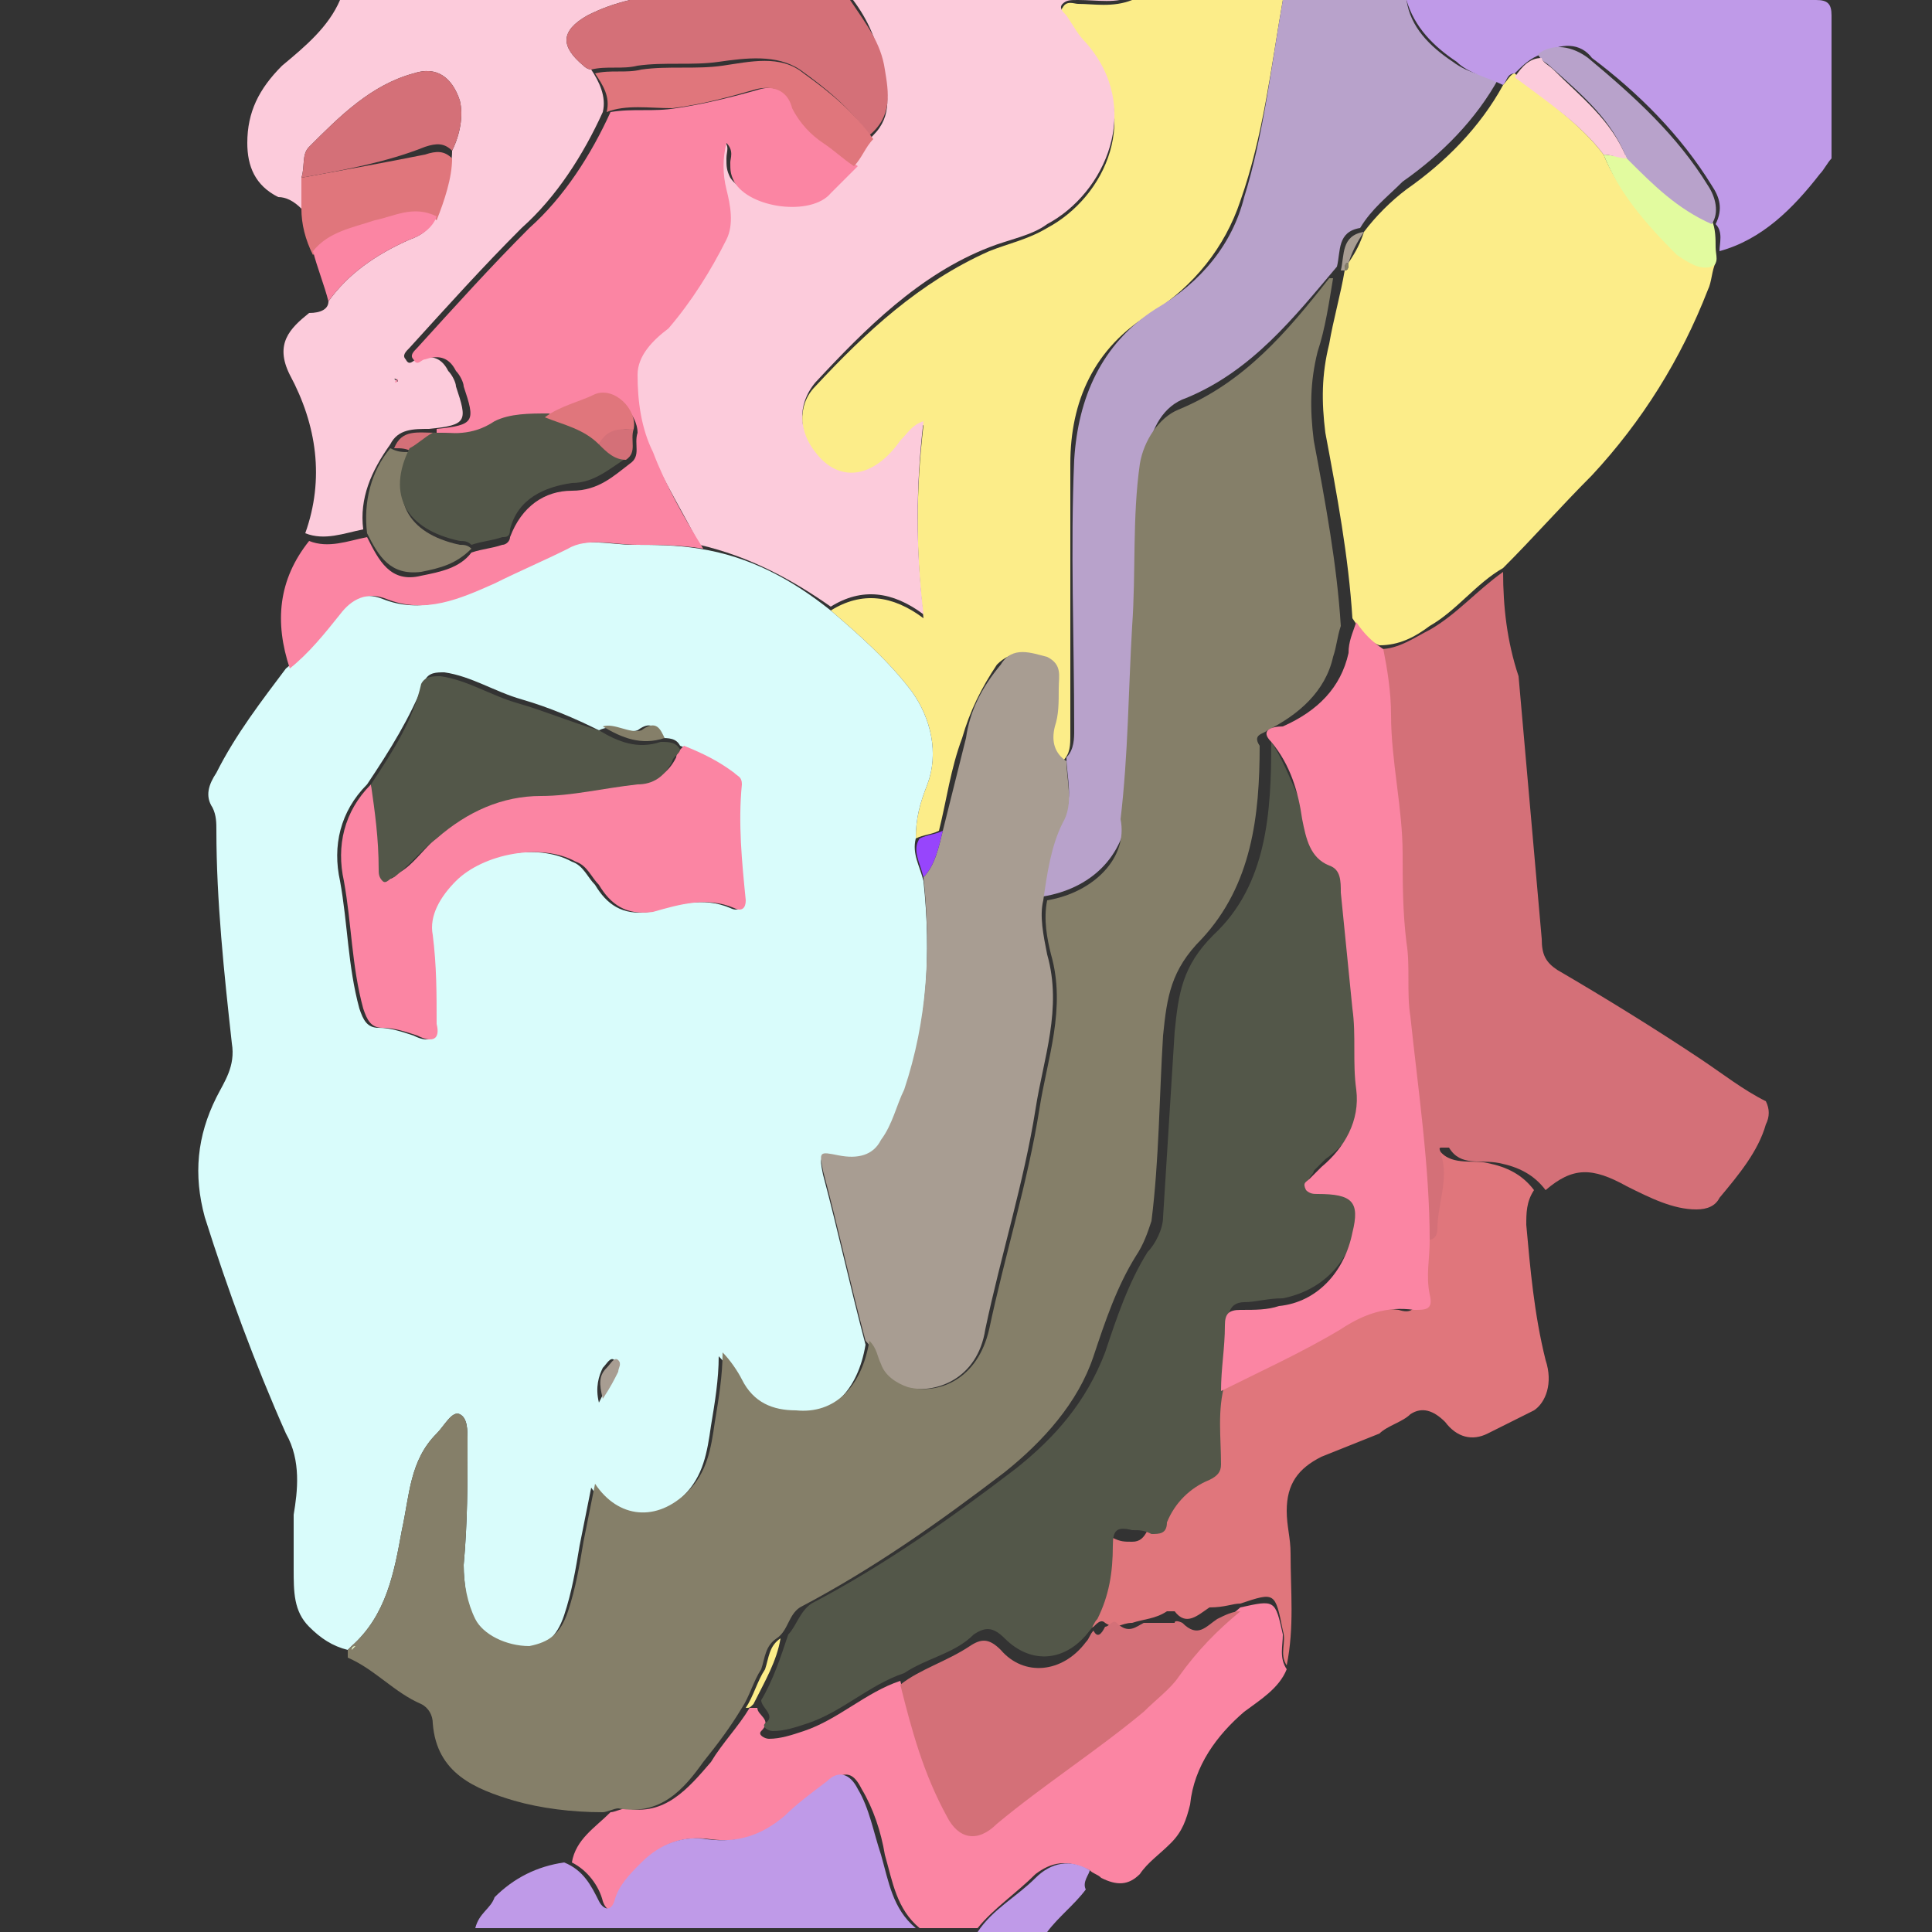 <?xml version="1.0" encoding="utf-8"?>
<!-- Generator: Adobe Illustrator 27.0.1, SVG Export Plug-In . SVG Version: 6.00 Build 0)  -->
<svg version="1.1" id="Layer_1" xmlns="http://www.w3.org/2000/svg" xmlns:xlink="http://www.w3.org/1999/xlink" x="0px" y="0px"
	 viewBox="0 0 50 50" style="enable-background:new 0 0 50 50;" xml:space="preserve">
<rect x="0" y="0" width="50" height="50" fill="#333333" stroke="none"/>
<style type="text/css">
	.st0{fill:#FCED89;}
	.st1{fill:#FCCBDB;}
	.st2{fill:#B8A2CB;}
	.st3{fill:#FB85A3;}
	.st4{fill:#BF9AE8;}
	.st5{fill:#D47078;}
	.st6{fill:#D9FCFB;}
	.st7{fill:#E0767C;}
	.st8{fill:#E2FB9F;}
	.st9{fill:#A89D92;}
	.st10{fill:#9745FC;}
	.st11{fill:#857F69;}
	.st12{fill:#535749;}
	.st13{fill:#EAFBD0;}
</style>
<path class="st0" d="M33.2,0c-1.3,0-2.6,0-3.9,0c-0.5,0.2-1,0.1-1.4,0.1c-0.1,0-0.3-0.1-0.4,0.1c-0.1,0.1,0.1,0.2,0.1,0.3
	c0.2,0.2,0.3,0.5,0.5,0.7c1.5,1.8,0.5,3.9-1,4.7c-0.5,0.3-1,0.4-1.5,0.6c-1.8,0.8-3.2,2.1-4.5,3.5c-0.5,0.5-0.4,1.3,0,1.8
	c0.7,0.8,1.5,0.7,2.2-0.3c0.1-0.2,0.3-0.4,0.6-0.5c-0.2,1.7-0.2,3.3,0,5c-0.8-0.6-1.6-0.7-2.4-0.2c0.7,0.6,1.5,1.3,2.1,2.1
	c0.5,0.7,0.7,1.6,0.4,2.4c-0.2,0.5-0.3,0.9-0.3,1.4c0.2-0.1,0.4-0.1,0.6-0.2c0.2-0.8,0.3-1.6,0.6-2.4c0.2-0.7,0.5-1.3,0.9-1.9
	c0.4-0.4,0.8-0.3,1.2-0.2c0.4,0.1,0.3,0.5,0.3,0.8c0,0.3,0,0.7-0.1,1c-0.1,0.4,0,0.7,0.3,0.9c0.2-0.2,0.2-0.4,0.2-0.7
	c0-2.3,0-4.6,0-7c0-1.6,0.6-3,2.1-3.9c1.1-0.7,1.9-1.7,2.3-2.9C32.7,3.5,32.9,1.7,33.2,0z"/>
<path class="st1" d="M21.5,15.7c0.8-0.5,1.6-0.4,2.4,0.2c-0.2-1.7-0.2-3.3,0-5c-0.3,0.1-0.4,0.3-0.6,0.5c-0.7,1-1.6,1.1-2.2,0.3
	c-0.4-0.5-0.5-1.2,0-1.8c1.3-1.4,2.7-2.8,4.5-3.5c0.5-0.2,1.1-0.3,1.5-0.6c1.5-0.8,2.5-3,1-4.7c-0.2-0.2-0.3-0.4-0.5-0.7
	c-0.1-0.1-0.2-0.2-0.1-0.3c0.1-0.1,0.2-0.1,0.4-0.1c0.5,0,1,0.1,1.4-0.1c-2.4,0-4.9,0-7.3,0c0.4,0.5,0.7,1.1,0.8,1.8
	C23,2.4,23.1,3,22.6,3.5c-0.2,0.2-0.3,0.5-0.5,0.7c-0.2,0.2-0.5,0.5-0.7,0.7c-0.5,0.5-2.1,0.3-2.5-0.3c-0.1-0.2-0.1-0.3-0.1-0.5
	c0-0.2,0.1-0.3-0.1-0.5c-0.1,0.4-0.1,0.8,0,1.2c0.1,0.4,0.2,0.9,0,1.3c-0.4,0.8-0.9,1.6-1.5,2.3c-0.3,0.4-0.8,0.7-0.8,1.2
	c0,0.7,0.1,1.4,0.4,2c0.4,0.9,0.9,1.7,1.3,2.5C19.4,14.4,20.5,15,21.5,15.7z"/>
<path class="st2" d="M33.2,0c-0.3,1.7-0.5,3.5-1,5.1c-0.3,1.2-1.1,2.2-2.3,2.9c-1.4,0.9-2,2.3-2.1,3.9c-0.1,2.3,0,4.6,0,7
	c0,0.2,0,0.5-0.2,0.7c0,0.5,0.2,1.1-0.1,1.6c-0.3,0.6-0.5,1.3-0.5,2c1.2-0.2,2.1-1,2.2-2.3c0.2-1.7,0.2-3.3,0.3-5
	c0.1-1.4,0-2.8,0.2-4.2c0.1-0.6,0.4-1.2,1-1.4c1.7-0.7,2.8-2.1,3.9-3.4c0.1-0.4,0-0.9,0.6-1c0.3-0.5,0.7-0.8,1.1-1.2
	c1-0.7,1.9-1.6,2.5-2.7C38.5,2,38,1.9,37.6,1.6C37,1.2,36.5,0.7,36.4,0C35.3,0,34.3,0,33.2,0z"/>
<path class="st1" d="M16.3,0c-0.4,0.1-0.7,0.2-1.1,0.4c-0.7,0.4-0.7,0.8-0.1,1.3c0.1,0.1,0.2,0.1,0.2,0.1c0.2,0.3,0.4,0.7,0.3,1.1
	c-0.5,1.1-1.2,2.2-2.1,3c-1,1-1.9,2-2.9,3.1c-0.1,0.1-0.2,0.2-0.1,0.3c0.1,0.2,0.2,0,0.3,0c0.3-0.1,0.6-0.1,0.8,0.3
	c0.1,0.1,0.2,0.3,0.2,0.4c0.3,0.9,0.3,1-0.7,1.1c-0.4,0-0.8,0-1,0.4c-0.5,0.7-0.8,1.4-0.7,2.2c-0.5,0.1-1,0.3-1.5,0.1
	c0.5-1.4,0.3-2.8-0.4-4.1c-0.4-0.8,0-1.2,0.5-1.6C8.3,8.1,8.5,8,8.5,7.8C9,7.1,9.7,6.6,10.6,6.2c0.3-0.1,0.6-0.3,0.7-0.7
	c0.2-0.5,0.4-1.1,0.4-1.6C11.9,3.5,12,3,11.9,2.6c-0.2-0.6-0.6-0.9-1.2-0.7C9.6,2.2,8.8,3,8,3.8C7.8,4,7.9,4.3,7.8,4.6
	c0,0.3,0,0.5,0,0.8C7.6,5.2,7.4,5.1,7.2,5.1C6.6,4.8,6.4,4.3,6.4,3.7c0-0.8,0.3-1.4,0.9-2c0.6-0.5,1.2-1,1.5-1.7
	C11.3,0,13.8,0,16.3,0z M10.2,9.8C10.2,9.9,10.2,9.9,10.2,9.8c0.1,0.1,0.1,0.1,0.1,0C10.3,9.9,10.3,9.8,10.2,9.8
	C10.2,9.8,10.2,9.8,10.2,9.8z"/>
<path class="st3" d="M28.2,48.4c0.1,0.1,0.2,0.1,0.3,0.2c0.4,0.2,0.7,0.2,1-0.1c0.2-0.3,0.5-0.5,0.8-0.8c0.3-0.3,0.4-0.6,0.5-1
	c0.1-1,0.7-1.8,1.4-2.4c0.4-0.3,0.9-0.6,1.1-1.1c-0.2-0.3-0.1-0.6-0.1-0.9c-0.2-0.9-0.2-0.9-1.1-0.7c-0.6,0.5-1.2,1.1-1.6,1.7
	c-0.3,0.4-0.6,0.6-0.9,0.9c-1.2,1-2.6,1.9-3.8,2.9c-0.5,0.5-1,0.4-1.3-0.2c-0.6-1.1-0.9-2.2-1.2-3.4c-0.9,0.3-1.6,1-2.5,1.3
	c-0.3,0.1-0.6,0.2-0.9,0.2c-0.1,0-0.3-0.1-0.2-0.2c0.3-0.3-0.1-0.4-0.1-0.6c-0.1,0-0.1,0-0.2,0c-0.3,0.5-0.7,0.9-1,1.4
	c-0.6,0.7-1.2,1.4-2.2,1.2c-0.1,0-0.3,0.1-0.4,0.1c-0.4,0.4-0.9,0.7-1,1.3c0.4,0.2,0.7,0.6,0.8,1c0.1,0.3,0.3,0.3,0.4,0
	c0.2-0.4,0.5-0.7,0.7-1c0.4-0.5,1-0.7,1.7-0.6c0.8,0.1,1.4-0.1,2-0.6c0.4-0.3,0.8-0.6,1.1-0.9c0.4-0.3,0.6-0.2,0.8,0.2
	c0.3,0.5,0.5,1.1,0.6,1.7c0.2,0.7,0.3,1.4,0.9,1.9c0.5,0,1,0,1.5,0c0.4-0.5,1-0.9,1.5-1.4C27.2,48.2,27.6,48.1,28.2,48.4z"/>
<path class="st4" d="M36.4,0c0.2,0.7,0.7,1.2,1.3,1.6C38,1.9,38.5,2,38.9,2.2C39,2.1,39,1.9,39.2,1.9c0.2-0.2,0.4-0.4,0.7-0.5
	c0.5-0.3,1-0.3,1.3,0.1c1.2,0.9,2.3,2,3.1,3.3c0.2,0.3,0.3,0.6,0.1,1c0.2,0.2,0.1,0.5,0.1,0.7c1.1-0.3,1.9-1.1,2.6-2
	c0.1-0.1,0.2-0.3,0.3-0.4c0-1.2,0-2.4,0-3.7C47.4,0.1,47.3,0,47,0C43.5,0,39.9,0,36.4,0z"/>
<path class="st4" d="M14.6,48.2c-0.7,0.1-1.3,0.4-1.8,0.9c-0.1,0.3-0.4,0.4-0.5,0.8c3.8,0,7.6,0,11.4,0c-0.6-0.5-0.7-1.2-0.9-1.9
	c-0.2-0.6-0.3-1.2-0.6-1.7c-0.2-0.4-0.5-0.5-0.8-0.2c-0.4,0.3-0.8,0.6-1.1,0.9c-0.6,0.5-1.2,0.7-2,0.6c-0.6-0.1-1.2,0.1-1.7,0.6
	c-0.3,0.3-0.6,0.6-0.7,1c-0.1,0.3-0.3,0.2-0.4,0C15.3,48.8,15.1,48.4,14.6,48.2z"/>
<path class="st5" d="M16.3,0c-0.4,0.1-0.7,0.2-1.1,0.4c-0.7,0.4-0.7,0.8-0.1,1.3c0.1,0.1,0.2,0.1,0.2,0.1c0.4-0.1,0.8,0,1.2-0.1
	c0.7-0.1,1.4,0,2.1-0.1c0.7-0.1,1.5-0.2,2.1,0.2c0.7,0.5,1.3,1,1.8,1.7C23.1,3,23,2.4,22.9,1.8C22.8,1.1,22.4,0.6,22,0
	C20.1,0,18.2,0,16.3,0z"/>
<path class="st4" d="M28.2,48.4c-0.5-0.3-1-0.2-1.4,0.2c-0.5,0.5-1.1,0.8-1.5,1.4c0.6,0,1.2,0,1.8,0c0.3-0.4,0.7-0.7,1-1.1
	C28,48.7,28.2,48.5,28.2,48.4z"/>
<path class="st6" d="M7.4,37.1c-0.8-1.8-1.5-3.7-2.1-5.6c-0.3-1.1-0.2-2.1,0.3-3.1c0.2-0.4,0.5-0.8,0.4-1.4
	c-0.2-1.8-0.4-3.7-0.4-5.5c0-0.2,0-0.4-0.1-0.6c-0.2-0.3-0.1-0.6,0.1-0.9c0.5-1,1.2-1.9,1.8-2.7c0.5-0.4,0.9-0.9,1.3-1.4
	c0.3-0.4,0.7-0.6,1.2-0.4c1,0.4,1.9,0,2.8-0.4c0.6-0.3,1.3-0.6,1.9-0.9c0.5-0.3,1.2-0.1,1.8-0.1c0.5,0,1.1,0,1.7,0.1
	c1.3,0.2,2.4,0.8,3.4,1.6c0.7,0.6,1.5,1.3,2.1,2.1c0.5,0.7,0.7,1.6,0.4,2.4c-0.2,0.5-0.3,0.9-0.3,1.4c-0.1,0.4,0.1,0.7,0.2,1.1
	c0.2,1.9,0.1,3.7-0.5,5.5c-0.2,0.4-0.3,0.9-0.6,1.3c-0.2,0.4-0.6,0.5-1.1,0.4c-0.5-0.1-0.5-0.1-0.4,0.4c0.4,1.5,0.7,2.9,1.1,4.4
	c-0.2,1.2-0.9,1.9-1.9,1.8c-0.6,0-1.1-0.2-1.4-0.8c-0.1-0.2-0.3-0.5-0.5-0.7c0,0.6-0.1,1.2-0.2,1.8c-0.1,0.7-0.2,1.3-0.7,1.8
	c-0.8,0.8-1.8,0.7-2.4-0.2c-0.1,0.5-0.2,1-0.3,1.5c-0.1,0.6-0.2,1.2-0.4,1.8c-0.2,0.6-0.5,0.8-1,0.9c-0.6,0-1.2-0.3-1.4-0.7
	C12.1,41.5,12,41,12,40.5c0.1-1.1,0.1-2.1,0.1-3.2c0-0.3,0-0.6-0.2-0.7c-0.2-0.1-0.4,0.3-0.6,0.5c-0.7,0.7-0.7,1.6-0.9,2.5
	c-0.2,1.1-0.4,2.2-1.3,3c0,0-0.1,0.1-0.1,0.1c0,0,0,0,0,0c-0.4-0.1-0.7-0.3-1-0.6c-0.4-0.4-0.4-0.9-0.4-1.5c0-0.5,0-0.9,0-1.4
	C7.7,38.6,7.8,37.8,7.4,37.1z M13.5,18.1c-0.7-0.2-1.3-0.6-2-0.7c-0.2,0-0.4,0-0.5,0.2c-0.4,1-0.9,1.8-1.5,2.7
	c-0.7,0.7-0.9,1.6-0.7,2.5c0.2,1.1,0.2,2.2,0.5,3.3c0.1,0.3,0.2,0.5,0.5,0.5c0.3,0,0.6,0.1,0.9,0.2c0.4,0.2,0.6,0.1,0.5-0.3
	c0-0.8,0-1.5-0.1-2.3c-0.1-0.5,0.2-1,0.6-1.4c0.7-0.7,2.2-1,3.1-0.5c0.3,0.1,0.4,0.4,0.6,0.6c0.3,0.5,0.7,0.8,1.4,0.7
	c0.7-0.2,1.4-0.4,2.1-0.1c0.2,0.1,0.3,0,0.3-0.2c-0.1-1-0.2-2-0.1-3c0-0.2-0.1-0.2-0.2-0.3c-0.4-0.3-0.8-0.5-1.3-0.7
	c-0.1-0.2-0.3-0.2-0.5-0.2c-0.1-0.2-0.2-0.5-0.6-0.2c-0.3,0.1-0.6-0.2-1,0C14.9,18.6,14.2,18.3,13.5,18.1z M15.9,35.5
	c0-0.1,0.1-0.2,0-0.3c-0.1-0.1-0.2,0.1-0.3,0.2c-0.1,0.2-0.2,0.5-0.1,0.9C15.7,35.9,15.8,35.7,15.9,35.5z"/>
<path class="st3" d="M7.5,17.3c0.5-0.4,0.9-0.9,1.3-1.4c0.3-0.4,0.7-0.6,1.2-0.4c1,0.4,1.9,0,2.8-0.4c0.6-0.3,1.3-0.6,1.9-0.9
	c0.5-0.3,1.2-0.1,1.8-0.1c0.5,0,1.1,0,1.7,0.1c-0.5-0.8-1-1.7-1.3-2.5c-0.3-0.6-0.4-1.3-0.4-2c0-0.5,0.4-0.9,0.8-1.2
	c0.6-0.7,1.1-1.5,1.5-2.3c0.2-0.4,0.1-0.9,0-1.3c-0.1-0.4-0.1-0.8,0-1.2c0.2,0.2,0.1,0.4,0.1,0.5c0,0.2,0,0.3,0.1,0.5
	c0.4,0.7,2,0.9,2.5,0.3c0.2-0.2,0.5-0.5,0.7-0.7c-0.3-0.2-0.5-0.4-0.8-0.6c-0.3-0.2-0.6-0.5-0.8-0.9c-0.1-0.4-0.5-0.6-0.9-0.5
	c-0.7,0.2-1.5,0.4-2.2,0.5c-0.6,0.1-1.1,0-1.7,0.1c-0.5,1.1-1.2,2.2-2.1,3c-1,1-1.9,2-2.9,3.1c-0.1,0.1-0.2,0.2-0.1,0.3
	c0.1,0.2,0.2,0,0.3,0c0.3-0.1,0.6-0.1,0.8,0.3c0.1,0.1,0.2,0.3,0.2,0.4c0.3,0.9,0.3,1-0.7,1.1c0,0,0,0,0,0.1c0.5,0,1,0.1,1.5-0.1
	c0.4-0.2,0.9-0.2,1.4-0.2c0.4-0.3,0.9-0.4,1.3-0.6c0.4-0.2,1,0.4,1,0.9c-0.1,0.3,0.1,0.6-0.2,0.8c-0.4,0.3-0.8,0.7-1.5,0.7
	c-0.7,0-1.3,0.4-1.6,1.2c0,0.1-0.1,0.2-0.2,0.2c-0.3,0.1-0.5,0.1-0.8,0.2c-0.3,0.4-0.8,0.5-1.3,0.6c-0.8,0.2-1.1-0.4-1.4-1
	c-0.5,0.1-1,0.3-1.5,0.1C7.2,15,7.1,16.1,7.5,17.3z"/>
<path class="st7" d="M7.8,4.6c0,0.3,0,0.5,0,0.8c0,0.4,0.1,0.8,0.3,1.2c0.4-0.5,1-0.6,1.6-0.8c0.5-0.2,1.1-0.5,1.6-0.1
	c0.2-0.5,0.4-1.1,0.4-1.6c-0.2-0.2-0.4-0.2-0.7-0.1C10,4.2,8.9,4.4,7.8,4.6z"/>
<path class="st3" d="M11.3,5.6c-0.6-0.3-1.1,0-1.6,0.1C9.1,5.9,8.5,6,8.1,6.5c0.1,0.4,0.3,0.9,0.4,1.3C9,7.1,9.7,6.6,10.6,6.2
	C10.9,6.1,11.2,5.9,11.3,5.6z"/>
<path class="st7" d="M32.1,41.5c0.9-0.3,0.9-0.3,1.1,0.7c0.1,0.3-0.1,0.6,0.1,0.9c0.2-1,0.1-1.9,0.1-2.9c0-0.4-0.1-0.7-0.1-1.1
	c0-0.7,0.3-1.1,0.9-1.4c0.5-0.2,1-0.4,1.5-0.6c0.2-0.2,0.6-0.3,0.8-0.5c0.3-0.2,0.6-0.1,0.9,0.2c0.3,0.4,0.7,0.5,1.1,0.3
	c0.4-0.2,0.8-0.4,1.2-0.6c0.3-0.2,0.5-0.7,0.3-1.3c-0.3-1.2-0.4-2.4-0.5-3.5c0-0.3,0-0.6,0.2-0.9c-0.3-0.4-0.7-0.6-1.2-0.7
	c-0.4-0.1-1,0.1-1.3-0.4c0,0-0.1,0-0.2,0c-0.1,0.1,0,0.1,0,0.2c0.2,0.6-0.1,1.3-0.1,1.9c0,0.2-0.1,0.3-0.3,0.3c0,0.5-0.1,1,0,1.4
	c0.1,0.4-0.1,0.5-0.4,0.4c-0.7-0.1-1.3,0.2-1.9,0.5c-1,0.6-2.1,1.1-3.1,1.6c-0.2,0.7-0.1,1.4-0.1,2.1c0,0.2,0,0.3-0.3,0.4
	c-0.5,0.2-0.9,0.6-1.1,1.1c-0.1,0.2-0.2,0.3-0.4,0.3c-0.2,0-0.3,0-0.5-0.1c-0.4-0.1-0.5,0-0.5,0.4c0,0.7-0.1,1.3-0.4,1.9
	c0.1,0.2,0.2,0.1,0.4,0c0.1-0.1,0.2-0.2,0.3-0.1c0.3,0.2,0.4,0,0.7,0c0.3-0.1,0.6-0.1,0.9-0.3c0,0,0.2,0,0.2,0
	c0.3,0.4,0.6,0.1,0.9-0.1C31.7,41.6,31.9,41.5,32.1,41.5z"/>
<path class="st0" d="M39.2,1.9c-0.1,0-0.2,0.2-0.3,0.3c-0.6,1.1-1.5,2-2.5,2.7C36,5.2,35.6,5.6,35.3,6c-0.1,0.3-0.2,0.5-0.4,0.8
	c0,0.1,0,0.2-0.1,0.2l0,0c-0.1,0.6-0.3,1.3-0.4,1.9c-0.2,0.8-0.2,1.5-0.1,2.3c0.3,1.6,0.6,3.2,0.7,4.8c0.2,0.3,0.4,0.6,0.7,0.7
	c0.5,0,0.9-0.2,1.3-0.5c0.7-0.4,1.2-1.1,1.9-1.5c0.8-0.8,1.5-1.6,2.3-2.4c1.3-1.4,2.3-3,3-4.8c0.1-0.2,0.1-0.5,0.2-0.7
	c-0.4,0-0.6-0.1-0.9-0.4C42.7,5.8,41.9,5,41.5,4C40.9,3.2,40,2.6,39.2,1.9z"/>
<path class="st5" d="M38.9,14.8c-0.7,0.5-1.2,1.1-1.9,1.5c-0.4,0.2-0.8,0.5-1.3,0.5c0.1,0.6,0.2,1.2,0.2,1.7c0,1.2,0.3,2.4,0.3,3.6
	c0,0.8,0,1.6,0.1,2.3c0.1,0.6,0,1.3,0.1,1.9c0.2,1.9,0.4,3.8,0.5,5.8c0.2,0,0.3-0.1,0.3-0.3c0-0.6,0.3-1.3,0.1-1.9
	c0-0.1-0.1-0.2,0-0.2c0,0,0.2,0,0.2,0c0.3,0.5,0.8,0.3,1.3,0.4c0.5,0.1,0.9,0.3,1.2,0.7c0.7-0.6,1.2-0.6,2.1-0.1
	c0.6,0.3,1.2,0.6,1.8,0.6c0.3,0,0.5-0.1,0.6-0.3c0.5-0.6,1-1.2,1.2-1.9c0.1-0.2,0.1-0.4,0-0.6c-0.6-0.3-1.1-0.7-1.7-1.1
	c-1.2-0.8-2.5-1.6-3.7-2.3c-0.3-0.2-0.4-0.4-0.4-0.8c-0.2-2.3-0.4-4.5-0.6-6.8C39,16.6,38.9,15.7,38.9,14.8z"/>
<path class="st8" d="M41.5,4c0.4,1,1.1,1.8,1.9,2.6C43.7,6.8,44,7,44.3,6.9c0.2-0.1,0.1-0.3,0.1-0.5c0-0.2,0-0.5-0.1-0.7
	c-0.9-0.3-1.6-1-2.2-1.7C41.9,4.1,41.7,4,41.5,4z"/>
<path class="st9" d="M23.9,22.7c0.2,1.9,0.1,3.7-0.5,5.5c-0.2,0.4-0.3,0.9-0.6,1.3c-0.2,0.4-0.6,0.5-1.1,0.4
	c-0.5-0.1-0.5-0.1-0.4,0.4c0.4,1.5,0.7,2.9,1.1,4.4c0.2,0.2,0.2,0.4,0.3,0.6c0.2,0.3,0.4,0.5,0.7,0.6c0.8,0.2,1.9-0.2,2.1-1.5
	c0.4-1.9,1-3.8,1.3-5.7c0.2-1.3,0.7-2.6,0.3-4c-0.1-0.5-0.2-1-0.1-1.4c0.1-0.7,0.2-1.4,0.5-2c0.3-0.5,0.1-1.1,0.1-1.6
	c-0.3-0.2-0.4-0.5-0.3-0.9c0.1-0.3,0.1-0.6,0.1-1c0-0.3,0.1-0.6-0.3-0.8c-0.4-0.1-0.9-0.3-1.2,0.2c-0.5,0.6-0.8,1.2-0.9,1.9
	c-0.2,0.8-0.4,1.6-0.6,2.4C24.3,21.9,24.2,22.4,23.9,22.7z"/>
<path class="st10" d="M23.9,22.7c0.3-0.3,0.4-0.8,0.5-1.2c-0.2,0.1-0.4,0.1-0.6,0.2C23.6,22,23.8,22.3,23.9,22.7z"/>
<path class="st7" d="M15.7,2.9c0.5-0.2,1.1-0.1,1.7-0.1c0.8-0.1,1.5-0.3,2.2-0.5c0.5-0.1,0.8,0.1,0.9,0.5c0.2,0.4,0.5,0.7,0.8,0.9
	c0.3,0.2,0.5,0.4,0.8,0.6c0.2-0.2,0.3-0.5,0.5-0.7c-0.5-0.7-1.1-1.2-1.8-1.7c-0.6-0.5-1.4-0.3-2.1-0.2c-0.7,0.1-1.4,0-2.1,0.1
	c-0.4,0.1-0.8,0-1.2,0.1C15.6,2.2,15.8,2.5,15.7,2.9z"/>
<path class="st11" d="M27.1,23.3c-0.1,0.5,0,1,0.1,1.4c0.4,1.4-0.1,2.7-0.3,4c-0.3,1.9-0.9,3.8-1.3,5.7c-0.3,1.3-1.3,1.7-2.1,1.5
	c-0.3-0.1-0.6-0.3-0.7-0.6c-0.1-0.2-0.1-0.4-0.3-0.6c-0.2,1.2-0.9,1.9-1.9,1.8c-0.6,0-1.1-0.2-1.4-0.8c-0.1-0.2-0.3-0.5-0.5-0.7
	c0,0.6-0.1,1.2-0.2,1.8c-0.1,0.7-0.2,1.3-0.7,1.8c-0.8,0.8-1.8,0.7-2.4-0.2c-0.1,0.5-0.2,1-0.3,1.5c-0.1,0.6-0.2,1.2-0.4,1.8
	c-0.2,0.6-0.5,0.8-1,0.9c-0.6,0-1.2-0.3-1.4-0.7C12.1,41.5,12,41,12,40.5c0.1-1.1,0.1-2.1,0.1-3.2c0-0.3,0-0.6-0.2-0.7
	c-0.2-0.1-0.4,0.3-0.6,0.5c-0.7,0.7-0.7,1.6-0.9,2.5c-0.2,1.1-0.4,2.2-1.3,3c0,0-0.1,0.1-0.1,0.1c0,0,0,0,0,0c0,0.1,0,0.1,0,0.2
	c0.7,0.3,1.2,0.9,1.9,1.2c0.2,0.1,0.3,0.3,0.3,0.5c0.1,1.3,1.1,1.7,2.1,2c0.7,0.2,1.5,0.3,2.3,0.3c0.1,0,0.3-0.1,0.4-0.1
	c1.1,0.2,1.7-0.5,2.2-1.2c0.4-0.5,0.7-0.9,1-1.4c0.2-0.3,0.3-0.7,0.5-1c0.1-0.3,0.1-0.6,0.4-0.8c0.3-0.2,0.3-0.6,0.6-0.8
	c1.9-1,3.6-2.2,5.3-3.5c1-0.8,1.9-1.8,2.3-3c0.3-0.9,0.6-1.8,1.1-2.6c0.2-0.3,0.3-0.6,0.4-0.9c0.2-1.6,0.2-3.2,0.3-4.8
	c0.1-1,0.2-1.7,1-2.5c1.3-1.4,1.5-3.2,1.5-5c-0.2-0.3,0.1-0.3,0.2-0.4c0.8-0.4,1.5-1,1.7-1.9c0.1-0.3,0.1-0.5,0.2-0.8
	c-0.1-1.6-0.4-3.2-0.7-4.8c-0.1-0.8-0.1-1.5,0.1-2.3c0.2-0.6,0.3-1.3,0.4-1.9c0,0-0.1,0-0.1,0c-1.1,1.4-2.2,2.7-3.9,3.4
	c-0.5,0.2-0.9,0.8-1,1.4c-0.2,1.4-0.1,2.8-0.2,4.2c-0.1,1.7-0.1,3.3-0.3,5C29.2,22.2,28.3,23.1,27.1,23.3z"/>
<path class="st9" d="M34.7,7c0,0,0.1,0,0.1,0c0,0,0,0,0,0c0-0.1,0-0.2,0.1-0.2c0.1-0.3,0.2-0.5,0.4-0.8C34.7,6.1,34.8,6.6,34.7,7z"
	/>
<path class="st5" d="M7.8,4.6C8.9,4.4,10,4.2,11,3.8c0.3-0.1,0.5-0.1,0.7,0.1C11.9,3.5,12,3,11.9,2.6c-0.2-0.6-0.6-0.9-1.2-0.7
	C9.6,2.2,8.8,3,8,3.8C7.8,4,7.9,4.3,7.8,4.6z"/>
<path class="st11" d="M9.5,13.8c0.3,0.6,0.6,1.1,1.4,1c0.5-0.1,0.9-0.2,1.3-0.6c-0.1-0.1-0.2-0.1-0.3-0.1c-1.4-0.3-1.8-1.2-1.3-2.4
	c-0.2,0-0.3,0-0.5-0.1C9.6,12.2,9.4,13,9.5,13.8z"/>
<path class="st5" d="M10.2,11.6c0.2,0,0.3,0,0.5,0.1c0.2-0.1,0.4-0.3,0.6-0.4c0,0,0,0,0-0.1C10.8,11.2,10.4,11.1,10.2,11.6z"/>
<path class="st3" d="M10.3,9.8C10.2,9.8,10.2,9.8,10.3,9.8c-0.1,0.1-0.1,0.1,0,0.1C10.2,9.9,10.3,9.9,10.3,9.8
	C10.3,9.9,10.3,9.8,10.3,9.8z"/>
<path class="st12" d="M32.9,19.2c0,1.8-0.1,3.7-1.5,5c-0.8,0.8-0.9,1.5-1,2.5c-0.1,1.6-0.2,3.2-0.3,4.8c0,0.3-0.2,0.7-0.4,0.9
	c-0.5,0.8-0.8,1.7-1.1,2.6c-0.5,1.3-1.3,2.2-2.3,3c-1.7,1.3-3.4,2.5-5.3,3.5c-0.3,0.2-0.4,0.6-0.6,0.8c-0.2,0.6-0.4,1.2-0.7,1.7
	c0,0.2,0.4,0.4,0.1,0.6c-0.1,0.1,0.1,0.2,0.2,0.2c0.3,0,0.6-0.1,0.9-0.2c0.9-0.3,1.6-1,2.5-1.3c0.6-0.4,1.3-0.5,1.8-1
	c0.3-0.2,0.5-0.2,0.8,0.1c0.7,0.7,1.6,0.6,2.2-0.2c0.1-0.1,0.1-0.2,0.2-0.3c0.3-0.6,0.4-1.2,0.4-1.9c0-0.4,0.1-0.5,0.5-0.4
	c0.2,0,0.3,0,0.5,0.1c0.2,0,0.4,0,0.4-0.3c0.2-0.5,0.6-0.9,1.1-1.1c0.2-0.1,0.3-0.2,0.3-0.4c0-0.7-0.1-1.4,0.1-2.1
	c0-0.6,0.1-1.1,0.1-1.7c0-0.3,0.2-0.4,0.4-0.4c0.3,0,0.6-0.1,1-0.1c1-0.2,1.7-0.9,1.9-1.9c0.1-0.9,0-1.1-0.9-1c-0.1,0-0.2,0-0.3-0.1
	c-0.1-0.1,0.1-0.2,0.1-0.3c0.1-0.1,0.2-0.2,0.3-0.3c0.7-0.5,1-1.1,0.9-2c-0.1-0.7,0-1.4-0.1-2.1c-0.1-1-0.2-2-0.3-3
	c0-0.2,0-0.6-0.3-0.7c-0.6-0.2-0.7-0.7-0.7-1.2C33.5,20.5,33.3,19.8,32.9,19.2z"/>
<path class="st5" d="M28.3,42.2c-0.1,0.1-0.1,0.2-0.2,0.3c-0.6,0.8-1.6,0.9-2.2,0.2c-0.3-0.3-0.5-0.3-0.8-0.1
	c-0.6,0.4-1.3,0.6-1.8,1c0.3,1.2,0.6,2.3,1.2,3.4c0.3,0.6,0.8,0.7,1.3,0.2c1.2-1,2.6-1.9,3.8-2.9c0.3-0.3,0.7-0.6,0.9-0.9
	c0.5-0.7,1-1.2,1.6-1.7c-0.2,0-0.4,0.1-0.6,0.2c-0.3,0.2-0.5,0.5-0.9,0.1c0,0-0.2-0.1-0.2,0C30.2,42,29.9,42,29.6,42
	c-0.2,0.1-0.4,0.3-0.7,0c-0.1-0.1-0.2,0.1-0.3,0.1C28.5,42.3,28.4,42.4,28.3,42.2z"/>
<path class="st0" d="M19.5,44.1c0.3-0.6,0.6-1.1,0.7-1.7c-0.3,0.2-0.3,0.5-0.4,0.8c-0.2,0.3-0.3,0.7-0.5,1
	C19.4,44.2,19.4,44.2,19.5,44.1z"/>
<path class="st2" d="M42.1,4.1c0.7,0.7,1.3,1.3,2.2,1.7c0.2-0.3,0.1-0.7-0.1-1c-0.8-1.3-1.9-2.3-3.1-3.3c-0.4-0.3-0.9-0.4-1.3-0.1
	c0.1,0.2,0.2,0.2,0.3,0.3C41,2.5,41.7,3.1,42.1,4.1z"/>
<path class="st1" d="M42.1,4.1c-0.4-1-1.2-1.6-1.9-2.3c-0.1-0.1-0.3-0.2-0.3-0.3c-0.3,0-0.5,0.2-0.7,0.5C40,2.6,40.9,3.2,41.5,4
	C41.7,4,41.9,4.1,42.1,4.1z"/>
<path class="st3" d="M9.6,20.3c-0.7,0.7-0.9,1.6-0.7,2.5c0.2,1.1,0.2,2.2,0.5,3.3c0.1,0.3,0.2,0.5,0.5,0.5c0.3,0,0.6,0.1,0.9,0.2
	c0.4,0.2,0.6,0.1,0.5-0.3c0-0.8,0-1.5-0.1-2.3c-0.1-0.5,0.2-1,0.6-1.4c0.7-0.7,2.2-1,3.1-0.5c0.3,0.1,0.4,0.4,0.6,0.6
	c0.3,0.5,0.7,0.8,1.4,0.7c0.7-0.2,1.4-0.4,2.1-0.1c0.2,0.1,0.3,0,0.3-0.2c-0.1-1-0.2-2-0.1-3c0-0.2-0.1-0.2-0.2-0.3
	c-0.4-0.3-0.8-0.5-1.3-0.7c-0.1,0.1-0.2,0.2-0.2,0.3c-0.2,0.4-0.5,0.6-0.9,0.6c-0.8,0.1-1.6,0.3-2.5,0.3c-1.1,0.1-2,0.4-2.7,1.1
	c-0.4,0.3-0.7,0.8-1.1,1c-0.1,0.1-0.2,0.2-0.3,0.1c-0.1-0.1-0.1-0.2-0.1-0.3C9.9,21.7,9.8,21,9.6,20.3z"/>
<path class="st12" d="M9.6,20.3c0.1,0.7,0.2,1.4,0.2,2.2c0,0.1,0,0.2,0.1,0.3c0.1,0.1,0.2-0.1,0.3-0.1c0.4-0.3,0.7-0.7,1.1-1
	c0.8-0.7,1.7-1.1,2.7-1.1c0.8,0,1.6-0.2,2.5-0.3c0.4,0,0.7-0.2,0.9-0.6c0-0.1,0.2-0.2,0.2-0.3c-0.1-0.2-0.3-0.2-0.5-0.2
	c-0.6,0.2-1.1,0-1.6-0.3c-0.7-0.2-1.4-0.5-2.1-0.7c-0.7-0.2-1.3-0.6-2-0.7c-0.2,0-0.4,0-0.5,0.2C10.7,18.6,10.2,19.4,9.6,20.3z"/>
<path class="st11" d="M15.6,18.8c0.5,0.3,1,0.5,1.6,0.3c-0.1-0.2-0.2-0.5-0.6-0.2C16.3,19,15.9,18.7,15.6,18.8z"/>
<path class="st9" d="M15.6,36.2c0.2-0.3,0.3-0.5,0.4-0.7c0-0.1,0.1-0.2,0-0.3c-0.1-0.1-0.2,0.1-0.3,0.2
	C15.5,35.6,15.5,35.8,15.6,36.2z"/>
<path class="st13" d="M9.1,42.7c0,0,0.1-0.1,0.1-0.1C9.1,42.6,9.1,42.7,9.1,42.7z"/>
<path class="st12" d="M11.2,11.2c-0.2,0.1-0.4,0.3-0.6,0.4c-0.6,1.2-0.1,2.1,1.3,2.4c0.1,0,0.2,0,0.3,0.1c0.3-0.1,0.5-0.1,0.8-0.2
	c0.1,0,0.2,0,0.2-0.2c0.2-0.8,0.9-1.1,1.6-1.2c0.6,0,1-0.4,1.5-0.7c-0.3,0-0.5-0.2-0.7-0.4c-0.4-0.3-0.9-0.5-1.4-0.7
	c-0.5,0-1,0-1.4,0.2C12.2,11.3,11.7,11.2,11.2,11.2z"/>
<path class="st7" d="M14.1,10.8c0.5,0.2,1,0.3,1.4,0.7c0.2-0.3,0.5-0.4,0.9-0.4c0.1-0.5-0.5-1.1-1-0.9C15,10.4,14.5,10.5,14.1,10.8z
	"/>
<path class="st5" d="M16.4,11.1c-0.4,0-0.7,0-0.9,0.4c0.2,0.2,0.4,0.4,0.7,0.4C16.5,11.7,16.3,11.4,16.4,11.1z"/>
<path class="st3" d="M32.9,19.2c0.5,0.6,0.7,1.3,0.8,2c0.1,0.5,0.2,1,0.7,1.2c0.3,0.1,0.3,0.4,0.3,0.7c0.1,1,0.2,2,0.3,3
	c0.1,0.7,0,1.4,0.1,2.1c0.1,0.8-0.3,1.5-0.9,2c-0.1,0.1-0.2,0.2-0.3,0.3c-0.1,0.1-0.2,0.1-0.1,0.3c0.1,0.1,0.2,0.1,0.3,0.1
	c0.9,0,1.1,0.2,0.9,1c-0.2,1-0.9,1.8-1.9,1.9c-0.3,0.1-0.6,0.1-1,0.1c-0.3,0-0.4,0.1-0.4,0.4c0,0.6-0.1,1.1-0.1,1.7
	c1-0.5,2.1-1,3.1-1.6c0.6-0.4,1.2-0.6,1.9-0.5c0.3,0,0.5,0,0.4-0.4c-0.1-0.5,0-0.9,0-1.4c0-1.9-0.3-3.9-0.5-5.8
	c-0.1-0.6,0-1.3-0.1-1.9c-0.1-0.8-0.1-1.6-0.1-2.3c0-1.2-0.3-2.4-0.3-3.6c0-0.6-0.1-1.2-0.2-1.7c-0.3-0.2-0.5-0.4-0.7-0.7
	c-0.1,0.3-0.2,0.5-0.2,0.8c-0.2,0.9-0.8,1.5-1.7,1.9C32.9,18.8,32.6,18.9,32.9,19.2z"/>
<path class="st11" d="M34.9,6.8c-0.1,0-0.1,0.1-0.1,0.2C34.9,7,34.9,6.9,34.9,6.8z"/>
</svg>
